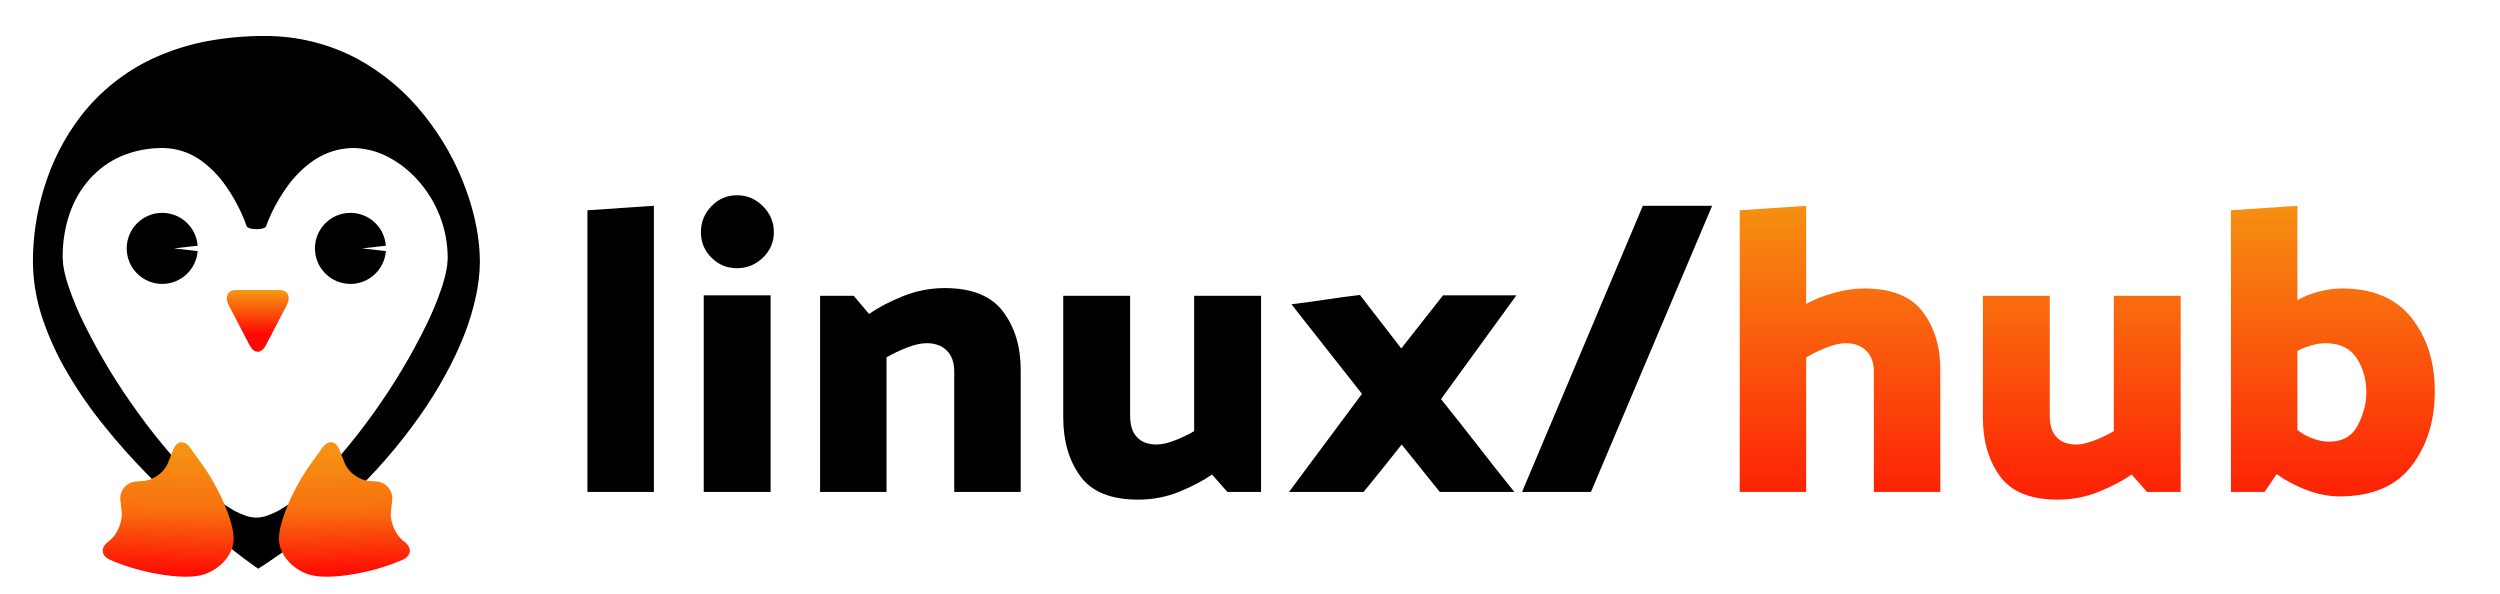 <?xml version="1.0" encoding="UTF-8" standalone="no"?><!-- Generator: Gravit.io --><svg xmlns="http://www.w3.org/2000/svg" xmlns:xlink="http://www.w3.org/1999/xlink" style="isolation:isolate" viewBox="0 0 139 33" width="139pt" height="33pt"><defs><clipPath id="_clipPath_2dXrjpDe8LKyFGUHHKP606vT3m9HeSDD"><rect width="139" height="33"/></clipPath></defs><g clip-path="url(#_clipPath_2dXrjpDe8LKyFGUHHKP606vT3m9HeSDD)"><linearGradient id="_lgradient_8" x1="0.5" y1="8.326672684688674e-17" x2="0.499" y2="1.136" gradientTransform="matrix(38.647,0,0,16.338,96.728,11.442)" gradientUnits="userSpaceOnUse"><stop offset="0%" stop-opacity="1" style="stop-color:rgb(246,144,18)"/><stop offset="100%" stop-opacity="1" style="stop-color:rgb(255,16,4)"/></linearGradient><path d=" M 103.646 16.039 L 103.646 16.039 L 103.646 16.039 Q 105.922 16.039 106.902 17.335 L 106.902 17.335 L 106.902 17.335 Q 107.882 18.631 107.882 20.569 L 107.882 20.569 L 107.882 27.352 L 104.187 27.352 L 104.187 20.681 L 104.187 20.681 Q 104.187 19.915 103.758 19.498 L 103.758 19.498 L 103.758 19.498 Q 103.33 19.081 102.632 19.081 L 102.632 19.081 L 102.632 19.081 Q 102.158 19.081 101.539 19.329 L 101.539 19.329 L 101.539 19.329 Q 100.919 19.577 100.423 19.87 L 100.423 19.87 L 100.423 27.352 L 96.728 27.352 L 96.728 11.69 L 100.423 11.442 L 100.423 16.895 L 100.423 16.895 Q 101.122 16.512 102.001 16.276 L 102.001 16.276 L 102.001 16.276 Q 102.88 16.039 103.646 16.039 Z  M 114.417 27.78 L 114.417 27.78 L 114.417 27.78 Q 112.141 27.78 111.195 26.473 L 111.195 26.473 L 111.195 26.473 Q 110.249 25.166 110.249 23.228 L 110.249 23.228 L 110.249 16.445 L 113.967 16.445 L 113.967 23.138 L 113.967 23.138 Q 113.967 23.904 114.35 24.309 L 114.35 24.309 L 114.35 24.309 Q 114.733 24.715 115.432 24.715 L 115.432 24.715 L 115.432 24.715 Q 115.86 24.715 116.446 24.49 L 116.446 24.49 L 116.446 24.49 Q 117.032 24.264 117.527 23.971 L 117.527 23.971 L 117.527 16.445 L 121.246 16.445 L 121.246 27.352 L 119.375 27.352 L 118.519 26.383 L 118.519 26.383 Q 117.82 26.878 116.727 27.329 L 116.727 27.329 L 116.727 27.329 Q 115.634 27.78 114.417 27.78 Z  M 124.04 11.69 L 127.736 11.442 L 127.736 16.693 L 127.736 16.693 Q 128.231 16.4 128.907 16.219 L 128.907 16.219 L 128.907 16.219 Q 129.584 16.039 130.214 16.039 L 130.214 16.039 L 130.214 16.039 Q 132.783 16.039 134.079 17.673 L 134.079 17.673 L 134.079 17.673 Q 135.375 19.307 135.375 21.763 L 135.375 21.763 L 135.375 21.763 Q 135.375 24.219 134.079 25.909 L 134.079 25.909 L 134.079 25.909 Q 132.783 27.599 130.079 27.599 L 130.079 27.599 L 130.079 27.599 Q 129.2 27.599 128.265 27.25 L 128.265 27.25 L 128.265 27.25 Q 127.33 26.901 126.586 26.36 L 126.586 26.36 L 125.91 27.352 L 124.04 27.352 L 124.04 11.69 Z  M 131.567 21.808 L 131.567 21.808 L 131.567 21.808 Q 131.567 20.726 131.026 19.904 L 131.026 19.904 L 131.026 19.904 Q 130.485 19.081 129.268 19.081 L 129.268 19.081 L 129.268 19.081 Q 128.953 19.081 128.513 19.205 L 128.513 19.205 L 128.513 19.205 Q 128.074 19.329 127.736 19.509 L 127.736 19.509 L 127.736 23.904 L 127.736 23.904 Q 128.096 24.197 128.581 24.377 L 128.581 24.377 L 128.581 24.377 Q 129.065 24.557 129.493 24.557 L 129.493 24.557 L 129.493 24.557 Q 130.62 24.557 131.093 23.645 L 131.093 23.645 L 131.093 23.645 Q 131.567 22.732 131.567 21.808 Z " fill="url(#_lgradient_8)"/><path d=" M 32.661 11.69 L 36.356 11.442 L 36.356 27.352 L 32.661 27.352 L 32.661 11.69 Z  M 43.027 12.907 L 43.027 12.907 L 43.027 12.907 Q 43.027 13.74 42.418 14.326 L 42.418 14.326 L 42.418 14.326 Q 41.81 14.912 40.976 14.912 L 40.976 14.912 L 40.976 14.912 Q 40.142 14.912 39.556 14.326 L 39.556 14.326 L 39.556 14.326 Q 38.97 13.74 38.97 12.907 L 38.97 12.907 L 38.97 12.907 Q 38.97 12.073 39.556 11.464 L 39.556 11.464 L 39.556 11.464 Q 40.142 10.856 40.976 10.856 L 40.976 10.856 L 40.976 10.856 Q 41.81 10.856 42.418 11.464 L 42.418 11.464 L 42.418 11.464 Q 43.027 12.073 43.027 12.907 Z  M 39.128 16.422 L 42.846 16.422 L 42.846 27.352 L 39.128 27.352 L 39.128 16.422 Z  M 52.514 16.017 L 52.514 16.017 L 52.514 16.017 Q 54.79 16.017 55.77 17.324 L 55.77 17.324 L 55.77 17.324 Q 56.751 18.631 56.751 20.569 L 56.751 20.569 L 56.751 27.352 L 53.055 27.352 L 53.055 20.659 L 53.055 20.659 Q 53.055 19.893 52.638 19.487 L 52.638 19.487 L 52.638 19.487 Q 52.221 19.081 51.522 19.081 L 51.522 19.081 L 51.522 19.081 Q 51.049 19.081 50.418 19.329 L 50.418 19.329 L 50.418 19.329 Q 49.787 19.577 49.291 19.87 L 49.291 19.87 L 49.291 27.352 L 45.596 27.352 L 45.596 16.445 L 47.466 16.445 L 48.322 17.459 L 48.322 17.459 Q 49.044 16.94 50.182 16.478 L 50.182 16.478 L 50.182 16.478 Q 51.32 16.017 52.514 16.017 Z  M 63.286 27.78 L 63.286 27.78 L 63.286 27.78 Q 61.01 27.78 60.063 26.473 L 60.063 26.473 L 60.063 26.473 Q 59.117 25.166 59.117 23.228 L 59.117 23.228 L 59.117 16.445 L 62.835 16.445 L 62.835 23.138 L 62.835 23.138 Q 62.835 23.904 63.218 24.309 L 63.218 24.309 L 63.218 24.309 Q 63.601 24.715 64.3 24.715 L 64.3 24.715 L 64.3 24.715 Q 64.728 24.715 65.314 24.49 L 65.314 24.49 L 65.314 24.49 Q 65.9 24.264 66.395 23.971 L 66.395 23.971 L 66.395 16.445 L 70.114 16.445 L 70.114 27.352 L 68.243 27.352 L 67.387 26.383 L 67.387 26.383 Q 66.688 26.878 65.595 27.329 L 65.595 27.329 L 65.595 27.329 Q 64.503 27.78 63.286 27.78 Z  M 75.815 27.352 L 71.669 27.352 L 75.725 21.898 L 71.804 16.918 L 71.804 16.918 Q 72.75 16.805 73.697 16.659 L 73.697 16.659 L 73.697 16.659 Q 74.643 16.512 75.612 16.4 L 75.612 16.4 L 77.911 19.374 L 80.232 16.422 L 84.311 16.422 L 80.119 22.191 L 80.119 22.191 Q 81.156 23.476 82.159 24.771 L 82.159 24.771 L 82.159 24.771 Q 83.161 26.067 84.198 27.352 L 84.198 27.352 L 80.052 27.352 L 77.933 24.715 L 77.933 24.715 Q 77.415 25.369 76.885 26.033 L 76.885 26.033 L 76.885 26.033 Q 76.356 26.698 75.815 27.352 L 75.815 27.352 Z  M 91.342 11.442 L 95.195 11.442 L 88.457 27.352 L 84.626 27.352 L 91.342 11.442 Z " fill="rgb(0,0,0)"/><g><path d=" M 14.724 2 C 16.51 1.994 18.266 2.425 19.845 3.257 C 21.297 4.044 22.572 5.118 23.594 6.415 C 24.581 7.649 25.362 9.033 25.901 10.52 C 26.154 11.203 26.349 11.903 26.487 12.615 C 26.613 13.246 26.676 13.895 26.682 14.544 C 26.676 15.187 26.602 15.83 26.464 16.456 C 26.309 17.179 26.096 17.891 25.827 18.58 C 25.523 19.355 25.172 20.107 24.77 20.83 C 24.334 21.634 23.852 22.403 23.324 23.149 C 22.152 24.809 20.815 26.341 19.334 27.73 C 17.801 29.177 16.13 30.48 14.357 31.623 C 13.771 31.215 13.209 30.79 12.652 30.343 C 11.09 29.12 9.603 27.799 8.203 26.387 C 7.376 25.543 6.584 24.665 5.843 23.741 C 5.086 22.816 4.402 21.835 3.794 20.807 C 3.203 19.825 2.726 18.78 2.358 17.696 C 2.02 16.679 1.836 15.617 1.83 14.544 C 1.83 13.166 2.037 11.8 2.439 10.491 C 2.881 9.01 3.587 7.626 4.529 6.409 C 5.574 5.072 6.922 3.998 8.461 3.269 C 9.357 2.856 10.298 2.54 11.263 2.339 C 12.399 2.109 13.559 1.994 14.724 2 Z  M 13.708 12.569 C 13.789 12.799 14.718 12.805 14.799 12.575 C 14.879 12.345 14.971 12.115 15.074 11.897 C 15.327 11.358 15.625 10.847 15.975 10.365 C 16.389 9.785 16.9 9.285 17.491 8.884 C 18.123 8.47 18.858 8.241 19.615 8.229 L 19.638 8.229 C 20.299 8.241 20.941 8.401 21.527 8.7 C 22.17 9.027 22.744 9.475 23.226 10.014 C 24.288 11.197 24.885 12.724 24.891 14.314 L 24.891 14.395 C 24.885 14.619 24.856 14.848 24.811 15.066 C 24.748 15.359 24.673 15.652 24.581 15.933 C 24.334 16.662 24.047 17.374 23.708 18.057 C 22.87 19.768 21.894 21.398 20.786 22.943 C 20.224 23.729 19.632 24.499 19.001 25.233 C 18.438 25.899 17.836 26.53 17.193 27.122 C 16.688 27.598 16.13 28.018 15.528 28.368 C 15.304 28.494 15.063 28.597 14.816 28.683 C 14.638 28.741 14.449 28.775 14.253 28.781 C 14.064 28.775 13.869 28.741 13.691 28.683 C 13.444 28.597 13.203 28.494 12.979 28.368 C 12.371 28.012 11.808 27.598 11.297 27.116 C 10.648 26.525 10.034 25.899 9.465 25.227 C 8.834 24.493 8.231 23.729 7.663 22.937 C 6.538 21.393 5.55 19.762 4.701 18.052 C 4.356 17.369 4.058 16.657 3.811 15.927 C 3.713 15.646 3.633 15.353 3.57 15.061 C 3.524 14.843 3.495 14.619 3.489 14.395 L 3.484 14.246 C 3.484 13.425 3.616 12.609 3.886 11.835 C 4.127 11.14 4.506 10.491 4.999 9.94 C 5.481 9.406 6.073 8.975 6.727 8.689 C 7.462 8.379 8.249 8.224 9.041 8.229 C 9.047 8.229 9.047 8.229 9.047 8.229 L 9.064 8.229 C 9.793 8.241 10.499 8.459 11.102 8.872 C 11.676 9.274 12.169 9.774 12.566 10.353 C 12.904 10.835 13.197 11.346 13.438 11.886 C 13.542 12.11 13.634 12.334 13.708 12.569 Z " fill-rule="evenodd" fill="rgb(0,0,0)"/><linearGradient id="_lgradient_9" x1="0.5" y1="0" x2="0.495" y2="0.733" gradientTransform="matrix(3.437,0,0,3.431,12.611,16.125)" gradientUnits="userSpaceOnUse"><stop offset="0%" stop-opacity="1" style="stop-color:rgb(245,155,19)"/><stop offset="98.261%" stop-opacity="1" style="stop-color:rgb(255,8,3)"/></linearGradient><path d=" M 13.883 19.203 L 13.302 18.092 L 12.723 16.98 C 12.475 16.509 12.653 16.125 13.117 16.125 L 14.33 16.125 L 15.542 16.125 C 16.007 16.125 16.184 16.509 15.937 16.98 L 15.357 18.092 L 14.777 19.203 C 14.53 19.674 14.129 19.674 13.883 19.203 Z " fill="url(#_lgradient_9)"/><path d=" M 21.454 13.96 C 21.378 14.98 20.525 15.786 19.485 15.786 C 18.395 15.786 17.51 14.901 17.51 13.811 C 17.51 12.721 18.395 11.835 19.485 11.835 C 20.524 11.835 21.377 12.641 21.454 13.661 L 21.149 13.696 L 20.134 13.811 L 21.149 13.925 L 21.454 13.96 Z " fill="rgb(0,0,0)"/><path d=" M 10.989 13.96 C 10.913 14.98 10.06 15.786 9.02 15.786 C 7.93 15.786 7.045 14.901 7.045 13.811 C 7.045 12.721 7.93 11.835 9.02 11.835 C 10.059 11.835 10.912 12.641 10.989 13.661 L 10.684 13.696 L 9.669 13.811 L 10.684 13.925 L 10.989 13.96 Z " fill="rgb(0,0,0)"/><g><linearGradient id="_lgradient_10" x1="0.5" y1="0" x2="0.52" y2="0.967" gradientTransform="matrix(7.776,0,0,8.289,15.508,24.08)" gradientUnits="userSpaceOnUse"><stop offset="0%" stop-opacity="1" style="stop-color:rgb(245,155,19)"/><stop offset="53.333%" stop-opacity="1" style="stop-color:rgb(248,112,14)"/><stop offset="98.261%" stop-opacity="1" style="stop-color:rgb(255,8,3)"/></linearGradient><path d=" M 18.874 25.011 L 19.163 25.745 C 19.365 26.259 19.976 26.706 20.527 26.743 L 20.92 26.769 C 21.471 26.806 21.867 27.281 21.805 27.83 L 21.735 28.445 C 21.672 28.993 21.974 29.715 22.407 30.057 L 22.498 30.128 C 22.932 30.47 22.871 30.92 22.362 31.134 L 22.181 31.209 C 20.655 31.849 18.539 32.209 17.461 32.011 L 17.461 32.011 C 16.383 31.813 15.508 30.891 15.508 29.953 L 15.508 29.953 C 15.508 29.015 16.293 27.162 17.259 25.818 L 17.925 24.892 C 18.247 24.444 18.673 24.497 18.874 25.011 Z " fill-rule="evenodd" fill="url(#_lgradient_10)"/><linearGradient id="_lgradient_11" x1="0.5" y1="0" x2="0.52" y2="0.967" gradientTransform="matrix(-7.776,0,0,8.289,12.991,24.08)" gradientUnits="userSpaceOnUse"><stop offset="0%" stop-opacity="1" style="stop-color:rgb(245,155,19)"/><stop offset="53.333%" stop-opacity="1" style="stop-color:rgb(248,112,14)"/><stop offset="98.261%" stop-opacity="1" style="stop-color:rgb(255,8,3)"/></linearGradient><path d=" M 9.625 25.011 L 9.336 25.745 C 9.134 26.259 8.523 26.706 7.972 26.743 L 7.579 26.769 C 7.028 26.806 6.632 27.281 6.694 27.83 L 6.764 28.445 C 6.827 28.993 6.525 29.715 6.092 30.057 L 6.001 30.128 C 5.567 30.47 5.628 30.92 6.137 31.134 L 6.318 31.209 C 7.844 31.849 9.96 32.209 11.038 32.011 L 11.038 32.011 C 12.116 31.813 12.991 30.891 12.991 29.953 L 12.991 29.953 C 12.991 29.015 12.206 27.162 11.24 25.818 L 10.574 24.892 C 10.252 24.444 9.826 24.497 9.625 25.011 Z " fill-rule="evenodd" fill="url(#_lgradient_11)"/></g></g></g></svg>
